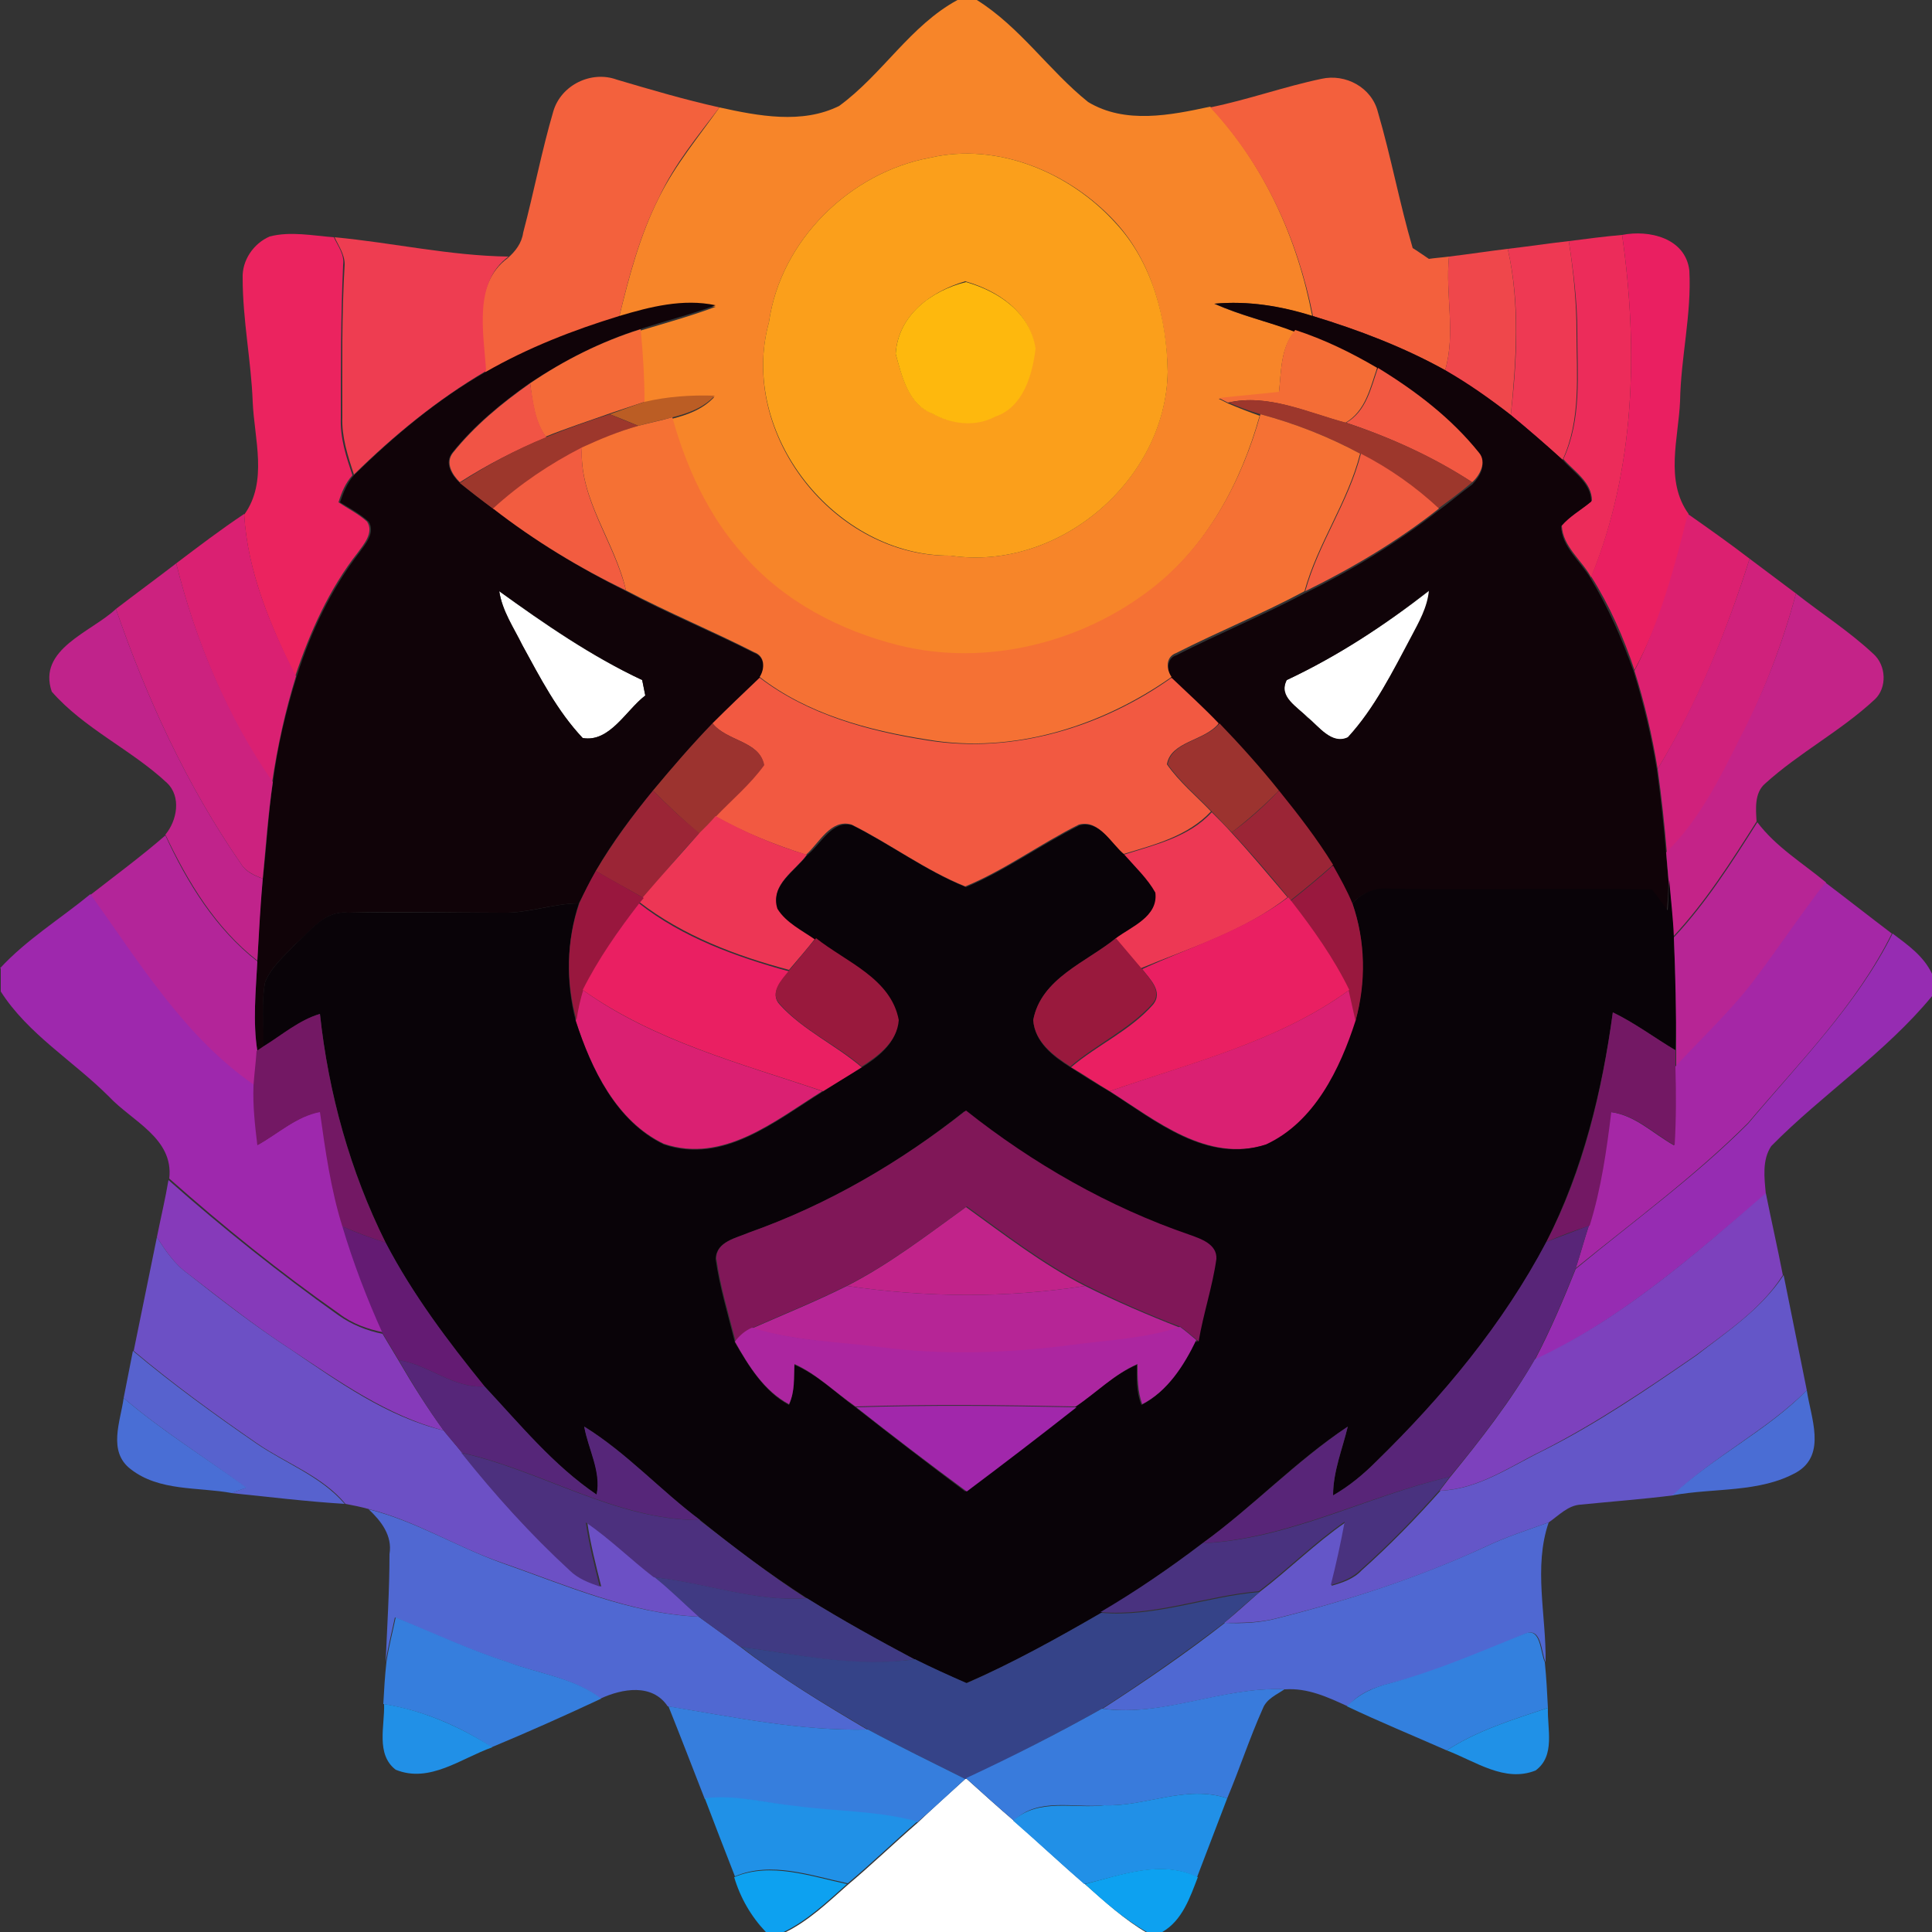 <?xml version="1.0" encoding="utf-8"?>
<!-- Generator: Adobe Illustrator 26.0.3, SVG Export Plug-In . SVG Version: 6.00 Build 0)  -->
<svg version="1.1" id="Layer_1" xmlns="http://www.w3.org/2000/svg" xmlns:xlink="http://www.w3.org/1999/xlink" x="0px" y="0px"
	 viewBox="0 0 250 250" style="enable-background:new 0 0 250 250;" xml:space="preserve">
<rect x="0" y="0" width="250" height="250" fill="#333333" stroke="none"/>
<style type="text/css">
	.st0{fill:#FFFFFF;}
	.st1{fill:#F78529;}
	.st2{fill:#F3613D;}
	.st3{fill:#F3603D;}
	.st4{fill:#FB9F1B;}
	.st5{fill:#EB235F;}
	.st6{fill:#EE3D51;}
	.st7{fill:#EC2C5A;}
	.st8{fill:#EA1F61;}
	.st9{fill:#EE3953;}
	.st10{fill:#EF474B;}
	.st11{fill:#FEB80D;}
	.st12{fill:#100308;}
	.st13{fill:#F46A38;}
	.st14{fill:#F46D36;}
	.st15{fill:#F25842;}
	.st16{fill:#F15445;}
	.st17{fill:#BB5D24;}
	.st18{fill:#9D372C;}
	.st19{fill:#F57134;}
	.st20{fill:#F25C40;}
	.st21{fill:#DA2072;}
	.st22{fill:#DC2070;}
	.st23{fill:#CC227F;}
	.st24{fill:#D0217C;}
	.st25{fill:#C42388;}
	.st26{fill:#C0238B;}
	.st27{fill:#F25941;}
	.st28{fill:#9C332F;}
	.st29{fill:#9B2536;}
	.st30{fill:#ED3854;}
	.st31{fill:#ED3655;}
	.st32{fill:#090308;}
	.st33{fill:#B72595;}
	.st34{fill:#B32599;}
	.st35{fill:#99183E;}
	.st36{fill:#99173E;}
	.st37{fill:#A527A6;}
	.st38{fill:#9E28AD;}
	.st39{fill:#EA1F62;}
	.st40{fill:#99193D;}
	.st41{fill:#962CB2;}
	.st42{fill:#731864;}
	.st43{fill:#801758;}
	.st44{fill:#863ABA;}
	.st45{fill:#7D41BD;}
	.st46{fill:#C1238A;}
	.st47{fill:#641B73;}
	.st48{fill:#582578;}
	.st49{fill:#6C50C5;}
	.st50{fill:#6456C8;}
	.st51{fill:#B62596;}
	.st52{fill:#AC26A0;}
	.st53{fill:#5762CE;}
	.st54{fill:#562679;}
	.st55{fill:#4A6DD4;}
	.st56{fill:#496ED5;}
	.st57{fill:#A127AB;}
	.st58{fill:#4C307E;}
	.st59{fill:#49327F;}
	.st60{fill:#5068D2;}
	.st61{fill:#4F68D2;}
	.st62{fill:#403A83;}
	.st63{fill:#354388;}
	.st64{fill:#367EDD;}
	.st65{fill:#3380DE;}
	.st66{fill:#397BDC;}
	.st67{fill:#2190E7;}
	.st68{fill:#2091E7;}
	.st69{fill:#0DA1F0;}
</style>
<g id="_x23_ffffffff">
	<path class="st0" d="M64.6,76.5c5.9,4.3,11.9,8.4,18.5,11.5c0.1,0.5,0.3,1.5,0.4,2c-2.5,1.9-4.6,6.1-8.1,5.5
		c-3.3-3.5-5.5-7.8-7.8-12C66.5,81.2,65,79.1,64.6,76.5z"/>
	<path class="st0" d="M166.5,88c6.6-3.1,12.7-7.1,18.5-11.6c-0.2,2.2-1.3,4.1-2.3,6c-2.5,4.5-4.8,9.2-8.2,13
		c-2.2,1.1-3.8-1.4-5.3-2.6C167.9,91.5,165.3,90.3,166.5,88z"/>
	<path class="st0" d="M124.9,230.2c0,0,0.1,0,0.2,0c2,1.8,4.1,3.7,6.2,5.5c3.1,2.7,6,5.5,9.2,8.2c2.5,2.2,5,4.5,7.9,6.2h-46.9
		c3.1-1.5,5.6-3.9,8.2-6.2c3.1-2.6,6-5.4,9-8C120.8,233.9,122.8,232.1,124.9,230.2z"/>
</g>
<g id="_x23_f78529ff">
	<path class="st1" d="M123.9,0h2.5c5.6,3.5,9.3,9.1,14.4,13.2c4.8,2.9,10.7,1.7,15.8,0.6c7,7.5,11.3,17.1,13.2,27.1
		c-4.1-1.3-8.4-2-12.7-1.6c3.4,1.5,7,2.4,10.5,3.5c-1.9,2.2-1.8,5.2-2.1,8c-2.6,0.3-5.2,0.5-7.8,0.8c0.4,0.2,0.8,0.4,1.2,0.6
		c1.4,0.6,2.7,1.1,4.1,1.6c-2.4,8.6-6.8,16.9-14,22.5c-9.1,7.1-21.5,10.2-32.8,7.4c-7.6-1.9-14.9-5.7-20.1-11.7
		c-4.5-5-7.4-11.3-9.2-17.8c2-0.5,4-1.2,5.5-2.8c-3.1-0.1-6.1,0.1-9.1,0.8c-0.1-3.2-0.2-6.3-0.5-9.4c3.3-1,6.6-1.9,9.8-3.1
		c-4.2-0.9-8.5,0.2-12.5,1.4c1.3-5.3,2.7-10.7,5.2-15.6c2.1-4.2,5.1-7.8,7.8-11.6c5,1.1,10.7,2.2,15.5-0.2
		C114.2,9.6,117.8,3.3,123.9,0 M120.4,20.4C110,22.3,101,31.1,99.5,41.7c-4,14.5,8.5,30.4,23.5,30.2c14,2.1,27.9-9.8,28.1-23.9
		c-0.2-6.9-2-14.1-6.8-19.3C138.4,22.3,129.1,18.4,120.4,20.4z"/>
</g>
<g id="_x23_f3613dff">
	<path class="st2" d="M71.6,14.4c1-3.4,4.9-5.3,8.2-4.1c4.4,1.3,8.8,2.6,13.3,3.6c-2.8,3.7-5.8,7.3-7.8,11.6
		c-2.5,4.9-3.9,10.2-5.2,15.6c-6,1.8-11.8,4-17.3,7.1c-0.4-4.9-1.7-11.4,2.9-14.8c1-0.9,1.8-1.9,2-3.3
		C69.1,24.8,70.1,19.5,71.6,14.4z"/>
</g>
<g id="_x23_f3603dff">
	<path class="st3" d="M156.6,13.9c4.9-1,9.6-2.7,14.4-3.7c3.1-0.7,6.5,1.1,7.3,4.3c1.7,5.8,2.8,11.8,4.5,17.6c0.5,0.3,1.5,1,2.1,1.4
		c0.6-0.1,1.9-0.2,2.6-0.3c-0.5,4.9,0.9,9.9-0.5,14.7c-5.4-3-11.2-5.2-17.1-7C167.9,30.9,163.6,21.4,156.6,13.9z"/>
</g>
<g id="_x23_fb9f1bff">
	<path class="st4" d="M120.4,20.4c8.7-2,18,1.9,23.9,8.4c4.8,5.1,6.7,12.4,6.8,19.3C150.9,62.1,137,74,123,71.9
		C108.1,72,95.5,56.1,99.5,41.7C101,31.1,110,22.3,120.4,20.4 M115.9,45.8c0.8,2.8,1.6,6.4,4.6,7.6c2.5,1.4,5.6,1.8,8.2,0.4
		c3.6-1.2,4.9-5.4,5.2-8.8c-0.7-4.7-4.8-7.4-9-8.6C120.5,37.7,116.2,40.8,115.9,45.8z"/>
</g>
<g id="_x23_eb235fff">
	<path class="st5" d="M31.4,36c-0.1-2.3,1.4-4.5,3.5-5.4c2.7-0.7,5.6-0.1,8.3,0.1c0.5,1.1,1.4,2.2,1.2,3.6
		c-0.3,6.6-0.3,13.2-0.3,19.8c-0.1,2.6,0.7,5,1.5,7.4c-0.9,1-1.4,2.2-1.8,3.5c1.2,0.8,2.6,1.5,3.7,2.5c0.9,1.4-0.4,2.9-1.2,4
		c-3.7,4.7-6.2,10.3-8.1,16C35,81,32,73.9,31.6,66.6c3.1-4.3,1.3-9.8,1.1-14.6C32.5,46.7,31.4,41.4,31.4,36z"/>
</g>
<g id="_x23_ee3d51ff">
	<path class="st6" d="M43.3,30.7c7.5,0.7,14.9,2.4,22.5,2.5c-4.6,3.4-3.2,9.9-2.9,14.8c-6.3,3.7-11.9,8.3-17.1,13.4
		c-0.8-2.4-1.6-4.9-1.5-7.4c0-6.6-0.1-13.2,0.3-19.8C44.6,32.9,43.8,31.8,43.3,30.7z"/>
</g>
<g id="_x23_ec2c5aff">
	<path class="st7" d="M203,31.2c2.3-0.3,4.6-0.6,6.9-0.8c2.1,14.8,1.7,30.3-4,44.3c-1.2-2.2-3.7-4-3.8-6.7c1.1-1.3,2.6-2.1,3.9-3.2
		c0-2.4-2.3-3.8-3.7-5.4c2.4-5.2,1.8-10.9,1.8-16.5C204.1,39,203.6,35.1,203,31.2z"/>
</g>
<g id="_x23_ea1f61ff">
	<path class="st8" d="M209.9,30.4c3.5-0.7,8.2,0.4,8.7,4.6c0.3,5.7-1.1,11.2-1.2,16.9c-0.2,4.8-2,10.3,1.1,14.6
		c-1.6,7-3.6,13.9-7,20.2c-1.4-4.2-3.2-8.3-5.6-12.1C211.6,60.7,212,45.2,209.9,30.4z"/>
</g>
<g id="_x23_ee3953ff">
	<path class="st9" d="M195.1,32.2c2.6-0.3,5.2-0.7,7.9-1c0.6,3.9,1,7.8,1,11.8c0,5.5,0.6,11.3-1.8,16.5c-2.2-2-4.4-3.9-6.7-5.8
		C196.3,46.5,196.7,39.2,195.1,32.2z"/>
</g>
<g id="_x23_ef474bff">
	<path class="st10" d="M187.5,33.2c2.5-0.3,5.1-0.7,7.6-1c1.6,7.1,1.1,14.4,0.4,21.5c-2.7-2.1-5.6-4-8.5-5.8
		C188.4,43.1,187,38.1,187.5,33.2z"/>
</g>
<g id="_x23_feb80dff">
	<path class="st11" d="M115.9,45.8c0.3-5,4.6-8.2,9.1-9.3c4.2,1.2,8.3,3.9,9,8.6c-0.4,3.4-1.6,7.6-5.2,8.8c-2.6,1.4-5.7,1-8.2-0.4
		C117.5,52.3,116.7,48.7,115.9,45.8z"/>
</g>
<g id="_x23_100308ff">
	<path class="st12" d="M80.1,40.9c4-1.2,8.3-2.3,12.5-1.4c-3.2,1.2-6.5,2-9.8,3.1c-5.1,1.6-9.9,4.1-14.3,7c-3.7,2.6-7.2,5.5-10,9
		c-1,1.3-0.1,2.8,0.9,3.8c1.4,1.2,2.9,2.3,4.4,3.4C69.2,70,75,73.5,81,76.5c5.4,2.9,11.1,5.2,16.6,8c1.4,0.5,1.4,2.1,0.7,3.2
		c-2.1,2-4.1,3.9-6.1,5.9c-2.7,2.8-5.2,5.7-7.7,8.7c-2.7,3.3-5.3,6.7-7.4,10.4c-0.8,1.4-1.5,2.8-2.2,4.2c-3.4,0-6.6,1.3-9.9,1.2
		c-6.7,0-13.4-0.2-20,0c-3-0.3-4.8,2.4-6.8,4.1c-1.4,1.5-3.1,2.9-3.9,4.9c-0.5,2.7-0.1,5.5-0.2,8.3l-0.8,0.6
		c-0.6-3.9-0.2-7.8,0-11.6c0.2-3.6,0.3-7.1,0.7-10.6c0.5-4.2,0.7-8.3,1.3-12.5c0.6-4.7,1.7-9.3,3.1-13.8c1.8-5.7,4.4-11.2,8.1-16
		c0.8-1.1,2.1-2.6,1.2-4c-1.1-1-2.4-1.7-3.7-2.5c0.4-1.2,0.9-2.5,1.8-3.5c5.2-5.1,10.8-9.8,17.1-13.4C68.3,45,74.2,42.7,80.1,40.9
		 M64.6,76.5c0.4,2.6,1.9,4.8,3,7c2.3,4.2,4.5,8.5,7.8,12c3.5,0.6,5.6-3.6,8.1-5.5c-0.1-0.5-0.3-1.5-0.4-2
		C76.5,84.9,70.5,80.7,64.6,76.5z"/>
	<path class="st12" d="M157.2,39.3c4.3-0.4,8.6,0.3,12.7,1.6c5.9,1.8,11.7,4,17.1,7c3,1.7,5.8,3.7,8.5,5.8c2.3,1.9,4.5,3.8,6.7,5.8
		c1.4,1.6,3.7,3,3.7,5.4c-1.3,1.1-2.8,1.9-3.9,3.2c0.1,2.7,2.5,4.5,3.8,6.7c2.3,3.8,4.1,7.9,5.6,12.1c1.3,4.2,2.3,8.4,3,12.7
		c0.5,3.6,0.9,7.3,1.2,10.9c0.1,1.2,0.2,2.3,0.3,3.5c0,1.3-0.1,2.6-0.2,3.9c-0.7-0.9-1.3-1.8-2-2.7c-11.3-0.2-22.6,0.1-33.8-0.1
		c-1.9-0.2-3.7,0.4-5,1.9c-0.7-1.7-1.6-3.3-2.5-4.9c-2.1-3.4-4.4-6.6-7-9.6c-2.5-3-5.1-5.9-7.7-8.7c-2-2.1-4.1-4-6.1-5.9
		c-0.6-1-0.7-2.7,0.6-3.1c5.5-2.8,11.1-5.1,16.6-8c6.1-3,11.9-6.5,17.3-10.7c1.5-1.1,2.9-2.3,4.4-3.4c1-1,1.9-2.6,0.9-3.8
		c-3.6-4.4-8.2-8-13.1-11c-3.4-2-6.9-3.6-10.6-4.9C164.1,41.6,160.5,40.8,157.2,39.3 M166.5,88c-1.1,2.2,1.4,3.4,2.6,4.8
		c1.5,1.1,3.2,3.6,5.3,2.6c3.5-3.8,5.8-8.5,8.2-13c1-1.9,2.1-3.8,2.3-6C179.2,80.9,173.1,84.9,166.5,88z"/>
</g>
<g id="_x23_f46a38ff">
	<path class="st13" d="M68.6,49.6c4.4-3,9.2-5.4,14.3-7c0.3,3.1,0.5,6.3,0.5,9.4c-1.5,0.5-3,1-4.5,1.5c-2.8,1-5.6,1.9-8.3,3
		C69.2,54.6,68.9,52,68.6,49.6z"/>
</g>
<g id="_x23_f46d36ff">
	<path class="st14" d="M165.5,50.7c0.3-2.7,0.2-5.8,2.1-8c3.7,1.2,7.2,2.9,10.6,4.9c-0.9,2.6-1.5,5.6-4.1,7.1
		c-4.9-1.3-10.1-3.8-15.2-2.6c-0.4-0.2-0.8-0.4-1.2-0.6C160.4,51.2,162.9,51,165.5,50.7z"/>
</g>
<g id="_x23_f25842ff">
	<path class="st15" d="M178.3,47.6c4.9,3,9.5,6.5,13.1,11c1,1.2,0.1,2.9-0.9,3.8c-5.1-3.3-10.6-5.8-16.3-7.7
		C176.8,53.2,177.4,50.2,178.3,47.6z"/>
</g>
<g id="_x23_f15445ff">
	<path class="st16" d="M58.6,58.6c2.8-3.5,6.3-6.4,10-9c0.4,2.4,0.6,4.9,2.1,7c-3.9,1.6-7.6,3.5-11.2,5.8
		C58.5,61.4,57.6,59.9,58.6,58.6z"/>
</g>
<g id="_x23_bb5d24ff">
	<path class="st17" d="M83.4,52c3-0.7,6-0.9,9.1-0.8C91,52.8,89,53.5,87,54c-1.5,0.4-3,0.7-4.4,1.1c-1.2-0.5-2.4-1-3.7-1.5
		C80.4,53.1,81.9,52.5,83.4,52z"/>
</g>
<g id="_x23_9d372cff">
	<path class="st18" d="M159,52.1c5.1-1.2,10.3,1.3,15.2,2.6c5.7,1.9,11.3,4.4,16.3,7.7c-1.4,1.2-2.9,2.3-4.4,3.4
		c-3.1-2.8-6.4-5.2-10.1-7.1c-4.1-2.2-8.4-3.9-12.9-5.1C161.7,53.2,160.4,52.7,159,52.1z"/>
	<path class="st18" d="M70.6,56.6c2.7-1.1,5.5-2.1,8.3-3c1.2,0.5,2.4,1,3.7,1.5c-2.5,0.7-4.9,1.8-7.2,2.9c-4.2,2.1-8.1,4.7-11.5,7.9
		c-1.5-1.1-3-2.3-4.4-3.4C63,60.2,66.7,58.2,70.6,56.6z"/>
</g>
<g id="_x23_f57134ff">
	<path class="st19" d="M82.6,55.1c1.5-0.4,3-0.7,4.4-1.1c1.8,6.5,4.7,12.8,9.2,17.8c5.2,6,12.5,9.8,20.1,11.7
		c11.3,2.8,23.7-0.3,32.8-7.4c7.2-5.6,11.6-13.9,14-22.5c4.5,1.2,8.8,2.9,12.9,5.1c-1.6,6.3-5.5,11.6-7.2,17.8
		c-5.4,2.9-11.1,5.2-16.6,8c-1.4,0.5-1.3,2.1-0.6,3.1c-9.1,6.4-20.5,10-31.6,8.1c-7.7-1.2-15.5-3.3-21.7-8.1
		c0.7-1.1,0.7-2.7-0.7-3.2c-5.5-2.8-11.1-5.1-16.6-8c-1.4-6.3-6.1-11.8-5.7-18.5C77.7,56.8,80.1,55.8,82.6,55.1z"/>
</g>
<g id="_x23_f25c40ff">
	<path class="st20" d="M63.8,65.8c3.5-3.2,7.4-5.8,11.5-7.9c-0.4,6.7,4.2,12.2,5.7,18.5C75,73.5,69.2,70,63.8,65.8z"/>
	<path class="st20" d="M176.1,58.7c3.7,1.9,7.1,4.3,10.1,7.1c-5.3,4.2-11.2,7.7-17.3,10.7C170.6,70.3,174.5,65,176.1,58.7z"/>
</g>
<g id="_x23_da2072ff">
	<path class="st21" d="M22.8,72.9c2.9-2.2,5.8-4.4,8.8-6.4C32,73.9,35,81,38.3,87.5c-1.4,4.5-2.4,9.1-3.1,13.8
		C29.4,92.8,25.3,83,22.8,72.9z"/>
	<path class="st21" d="M74.5,132.1c0.2-1.3,0.5-2.7,0.9-4c9.2,6.6,20.4,9.5,31,13.1c-6.1,3.8-12.8,9.4-20.5,6.8
		C79.8,145.1,76.5,138.3,74.5,132.1z"/>
	<path class="st21" d="M174.6,128.1c0.4,1.3,0.7,2.6,0.9,4c-2,6.3-5.3,13.2-11.6,16c-7.7,2.4-14.3-3.1-20.3-6.9
		C154.1,137.5,165.4,134.8,174.6,128.1z"/>
</g>
<g id="_x23_dc2070ff">
	<path class="st22" d="M218.4,66.5c2.7,1.9,5.4,3.8,8,5.8c-3,9.5-6.7,18.7-11.9,27.2c-0.7-4.3-1.7-8.6-3-12.7
		C214.8,80.4,216.7,73.4,218.4,66.5z"/>
</g>
<g id="_x23_cc227fff">
	<path class="st23" d="M15,78.8c2.6-2,5.2-3.9,7.8-5.9c2.5,10,6.6,19.8,12.5,28.3c-0.6,4.1-0.9,8.3-1.3,12.5c-1-0.4-2.2-0.9-2.8-1.9
		C24.2,101.7,19,90.4,15,78.8z"/>
</g>
<g id="_x23_d0217cff">
	<path class="st24" d="M226.4,72.3c2,1.5,4,3,6,4.5c-1.7,6.4-4.1,12.6-7,18.5c-2.7,5.3-5.3,10.8-9.7,15.1c-0.3-3.7-0.7-7.3-1.2-10.9
		C219.6,91,223.4,81.8,226.4,72.3z"/>
</g>
<g id="_x23_c42388ff">
	<path class="st25" d="M232.4,76.8c3.3,2.6,6.9,4.9,10,7.8c1.7,1.5,1.8,4.4,0.2,5.9c-4.4,4.1-9.8,6.9-14.2,10.9
		c-1.4,1.2-1.2,3.3-1.1,4.9c-3.3,5.2-6.6,10.4-10.8,14.9c-0.1-2.5-0.3-5-0.6-7.4c-0.1-1.2-0.2-2.3-0.3-3.5c4.3-4.2,7-9.7,9.7-15.1
		C228.3,89.4,230.7,83.2,232.4,76.8z"/>
</g>
<g id="_x23_c0238bff">
	<path class="st26" d="M6.7,89.5C4.8,84,11.8,81.8,15,78.8c4,11.6,9.2,22.9,16.2,33c0.6,1,1.7,1.5,2.8,1.9
		c-0.3,3.5-0.5,7.1-0.7,10.6c-5.4-4.2-9-10.2-11.9-16.3c1.5-1.8,2.1-4.9,0.2-6.7C17,97,10.9,94.3,6.7,89.5z"/>
</g>
<g id="_x23_f25941ff">
	<path class="st27" d="M92.2,93.6c2-2,4-3.9,6.1-5.9c6.3,4.8,14.1,6.9,21.7,8.1c11.1,1.8,22.6-1.7,31.6-8.1c2.1,2,4.2,3.9,6.1,5.9
		c-1.8,2.3-6.2,2.3-6.7,5.3c1.6,2.3,3.8,4.1,5.7,6.1c-3,3.2-7.3,4.3-11.3,5.5c-1.7-1.4-3.2-4.5-5.8-3.8c-5,2.5-9.6,5.9-14.7,8
		c-5.2-2.1-9.7-5.5-14.7-8c-2.7-0.8-4.2,2.4-5.9,3.9c-4.1-1.3-8.1-2.9-11.8-5c2.1-2.2,4.5-4.2,6.3-6.7C98.3,95.9,94,95.9,92.2,93.6z
		"/>
</g>
<g id="_x23_9c332fff">
	<path class="st28" d="M84.5,102.3c2.5-3,5-5.9,7.7-8.7c1.8,2.3,6.1,2.3,6.7,5.4c-1.8,2.5-4.2,4.5-6.3,6.7c-0.7,0.7-1.4,1.4-2.1,2.2
		C88.4,106.1,86.4,104.2,84.5,102.3z"/>
	<path class="st28" d="M157.8,93.6c2.7,2.8,5.3,5.7,7.7,8.7c-1.9,1.9-3.9,3.7-6.1,5.4c-0.9-0.9-1.7-1.8-2.6-2.7
		c-1.9-2-4.1-3.8-5.7-6.1C151.6,95.9,156,95.9,157.8,93.6z"/>
</g>
<g id="_x23_9b2536ff">
	<path class="st29" d="M77.1,112.7c2.2-3.7,4.7-7.1,7.4-10.4c1.9,1.9,3.9,3.8,6,5.5c-2.5,2.7-4.9,5.5-7.2,8.4
		C81.2,115,79.1,113.9,77.1,112.7z"/>
	<path class="st29" d="M165.5,102.3c2.5,3.1,4.9,6.2,7,9.6c-1.8,1.6-3.6,3.1-5.5,4.6l-0.4-0.5c-2.3-2.8-4.7-5.6-7.2-8.3
		C161.6,106.1,163.6,104.3,165.5,102.3z"/>
</g>
<g id="_x23_ed3854ff">
	<path class="st30" d="M156.8,105.1c0.9,0.9,1.8,1.8,2.6,2.7c2.5,2.7,4.8,5.5,7.2,8.3c-5.6,4.4-12.5,6.5-19,9.2
		c-1.1-1.3-2.2-2.6-3.3-3.9c2-1.5,5.6-2.8,5.1-5.9c-1.1-1.8-2.6-3.3-4-4.9C149.5,109.3,153.9,108.3,156.8,105.1z"/>
</g>
<g id="_x23_ed3655ff">
	<path class="st31" d="M90.5,107.8c0.7-0.7,1.4-1.4,2.1-2.2c3.8,2.1,7.7,3.8,11.8,5c-1.4,2-4.8,3.9-3.7,6.7c1.1,1.8,3.2,2.8,4.9,4
		c-1.1,1.4-2.3,2.8-3.5,4.2c-6.8-1.8-13.7-4.4-19.4-8.8l0.5-0.6C85.6,113.3,88,110.6,90.5,107.8z"/>
</g>
<g id="_x23_090308ff">
	<path class="st32" d="M104.4,110.7c1.8-1.4,3.3-4.7,5.9-3.9c5,2.5,9.5,5.9,14.7,8c5.2-2.2,9.7-5.5,14.7-8c2.6-0.7,4.1,2.4,5.8,3.8
		c1.4,1.6,3,3.1,4,4.9c0.4,3.1-3.1,4.4-5.1,5.9c-3.8,3.1-9.7,5.2-10.7,10.6c0.2,2.9,2.6,4.7,4.8,6.1c1.7,1.1,3.3,2.1,5,3.1
		c6,3.8,12.6,9.4,20.3,6.9c6.3-2.9,9.6-9.8,11.6-16c1.3-5,1.3-10.3-0.4-15.2c1.3-1.5,3.1-2.1,5-1.9c11.3,0.2,22.6-0.1,33.8,0.1
		c0.7,0.9,1.3,1.8,2,2.7c0.1-1.3,0.1-2.6,0.2-3.9c0.2,2.5,0.5,4.9,0.6,7.4c0.2,4.9,0.4,9.7,0.2,14.6c-2.7-1.6-5.2-3.5-8.1-4.9
		c-1.4,10.2-3.9,20.4-8.6,29.7c-5.6,10.7-13.4,20-22,28.4c-1.7,1.7-3.5,3.2-5.6,4.4c0-3.1,1.2-5.9,1.9-8.9
		c-6.7,4.4-12.3,10.4-18.8,15.1c-4.2,3.2-8.6,6.2-13.1,9c-5.7,3.3-11.4,6.5-17.5,9.1c-2.2-1-4.5-2-6.7-3.1
		c-4.7-2.5-9.4-5.1-13.9-7.9c-4.8-3.1-9.4-6.5-13.8-10.1c-5.1-3.8-9.5-8.7-15-12.1c0.5,2.9,2.3,5.8,1.6,8.8c-5.6-3.8-10-9.1-14.5-14
		c-4.8-5.9-9.3-11.9-12.8-18.6c-4.6-9.3-7.4-19.4-8.5-29.6c-2.7,0.8-4.9,2.8-7.3,4.2c0-2.8-0.3-5.6,0.2-8.3c0.8-2,2.5-3.4,3.9-4.9
		c2-1.8,3.8-4.4,6.8-4.1c6.7-0.1,13.4,0,20,0c3.4,0.1,6.6-1.2,9.9-1.2c-1.6,4.9-1.7,10.2-0.4,15.2c2,6.2,5.2,13,11.4,16
		c7.7,2.6,14.4-3,20.5-6.8c1.7-1.1,3.3-2.1,5-3.1c2.2-1.4,4.6-3.2,4.8-6c-1-5.5-6.8-7.5-10.7-10.6c-1.7-1.2-3.8-2.2-4.9-4
		C99.6,114.6,102.9,112.7,104.4,110.7 M96.9,159.5c-1.6,0.7-4.2,1.1-4.3,3.4c0.5,3.6,1.6,7.2,2.5,10.8c1.8,3.1,3.8,6.4,7,8.1
		c0.7-1.7,0.6-3.4,0.7-5.2c3,1.3,5.3,3.6,7.9,5.5c4.7,3.7,9.4,7.3,14.2,10.9c4.8-3.6,9.5-7.2,14.2-10.9c2.6-1.9,5-4.2,8-5.5
		c0,1.7-0.1,3.5,0.6,5.2c3.3-1.7,5.4-5,7-8.3l0.2,0.2c0.6-3.6,1.9-7.1,2.3-10.7c0.1-1.9-2-2.6-3.4-3.1c-10.5-3.6-20.3-9.2-29-16.1
		C116.5,150.4,107.1,155.9,96.9,159.5z"/>
</g>
<g id="_x23_b72595ff">
	<path class="st33" d="M216.6,121.3c4.2-4.5,7.5-9.7,10.8-14.9c2.4,3.2,5.9,5.3,8.9,7.8c-3.1,4-5.9,8.2-8.9,12.2
		c-3.1,4.3-7.1,7.8-10.5,11.8c0-0.6,0-1.7,0-2.2C216.9,131,216.8,126.2,216.6,121.3z"/>
</g>
<g id="_x23_b32599ff">
	<path class="st34" d="M11.7,115.8c3.2-2.5,6.6-5,9.7-7.7c2.8,6.1,6.5,12.1,11.9,16.3c-0.2,3.9-0.6,7.8,0,11.6
		c-0.1,1.5-0.3,3-0.4,4.5C23.8,134.2,17.9,124.6,11.7,115.8z"/>
</g>
<g id="_x23_99183eff">
	<path class="st35" d="M172.5,112c0.9,1.6,1.8,3.2,2.5,4.9c1.7,4.9,1.8,10.2,0.4,15.2c-0.3-1.3-0.6-2.7-0.9-4
		c-2-4.1-4.7-7.9-7.5-11.5C168.9,115.1,170.7,113.6,172.5,112z"/>
</g>
<g id="_x23_99173eff">
	<path class="st36" d="M77.1,112.7c2.1,1.2,4.1,2.3,6.2,3.5l-0.5,0.6c-2.7,3.5-5.3,7.2-7.3,11.2c-0.4,1.3-0.7,2.6-0.9,4
		c-1.4-5-1.3-10.3,0.4-15.2C75.6,115.5,76.3,114.1,77.1,112.7z"/>
</g>
<g id="_x23_a527a6ff">
	<path class="st37" d="M227.3,126.4c3-4,5.8-8.2,8.9-12.2c2.9,2.2,5.7,4.4,8.6,6.6c-4.6,9.3-12,16.7-18.6,24.5
		c-6.9,6.9-14.8,12.7-22.3,18.8c0.6-1.8,1.1-3.7,1.7-5.5c1.5-4.8,2.2-9.7,2.8-14.7c3.2,0.4,5.5,2.8,8.2,4.3
		c0.2-3.4,0.2-6.7,0.1-10.1C220.3,134.2,224.2,130.6,227.3,126.4z"/>
</g>
<g id="_x23_9e28adff">
	<path class="st38" d="M0,125.3c3.4-3.7,7.8-6.4,11.7-9.6c6.3,8.8,12.2,18.5,21.2,24.7c-0.1,2.6,0.2,5.1,0.5,7.7
		c2.7-1.5,5-3.7,8.1-4.3c0.7,5,1.4,10,2.9,14.8c1.4,4.7,3.1,9.4,5.2,13.8c-2-0.4-4-1.1-5.7-2.4c-7.7-5.4-15-11.3-22-17.5
		c0.6-5.2-4.8-7.4-7.8-10.6c-4.6-4.6-10.5-8.1-14-13.6V125.3z"/>
</g>
<g id="_x23_ea1f62ff">
	<path class="st39" d="M166.7,116.1l0.4,0.5c2.8,3.6,5.5,7.4,7.5,11.5c-9.2,6.7-20.4,9.4-31,13.1c-1.7-1-3.3-2.1-5-3.1
		c3.4-2.9,7.6-4.7,10.6-8.1c1.4-1.7-0.5-3.4-1.4-4.6C154.1,122.5,161,120.4,166.7,116.1z"/>
	<path class="st39" d="M75.4,128.1c2-4,4.6-7.7,7.3-11.2c5.6,4.4,12.5,6.9,19.4,8.8c-0.9,1.2-2.6,2.8-1.2,4.3
		c3,3.3,7.2,5.2,10.6,8.1c-1.7,1.1-3.4,2.1-5,3.1C95.8,137.6,84.7,134.7,75.4,128.1z"/>
</g>
<g id="_x23_99193dff">
	<path class="st40" d="M105.6,121.4c3.9,3.1,9.7,5.2,10.7,10.6c-0.2,2.8-2.6,4.6-4.8,6c-3.4-2.9-7.6-4.7-10.6-8.1
		c-1.4-1.5,0.3-3.2,1.2-4.3C103.3,124.2,104.4,122.8,105.6,121.4z"/>
	<path class="st40" d="M133.7,132c1-5.4,6.9-7.5,10.7-10.6c1.1,1.3,2.2,2.6,3.3,3.9c1,1.3,2.8,3,1.4,4.6c-3,3.3-7.2,5.2-10.6,8.1
		C136.3,136.6,133.9,134.8,133.7,132z"/>
</g>
<g id="_x23_962cb2ff">
	<path class="st41" d="M244.9,120.8c2,1.5,4,2.9,5.1,5.2v2.9c-6,7.3-14.2,12.7-20.8,19.4c-1.2,1.8-0.9,4.1-0.7,6.2
		c-9.3,7.9-18.7,16.2-29.9,21.5c2-3.8,3.7-7.8,5.3-11.8c7.5-6.2,15.4-11.9,22.3-18.8C232.9,137.4,240.3,130,244.9,120.8z"/>
</g>
<g id="_x23_731864ff">
	<path class="st42" d="M34.1,135.4c2.4-1.5,4.6-3.4,7.3-4.2c1.1,10.3,3.9,20.4,8.5,29.6c-1.9-0.6-3.7-1.3-5.6-2.1
		c-1.5-4.8-2.2-9.8-2.9-14.8c-3.1,0.6-5.4,2.8-8.1,4.3c-0.3-2.5-0.6-5.1-0.5-7.7c0.1-1.5,0.3-3,0.4-4.5L34.1,135.4z"/>
	<path class="st42" d="M200.1,160.7c4.8-9.2,7.2-19.4,8.6-29.7c2.9,1.4,5.4,3.3,8.1,4.9c0,0.6,0,1.7,0,2.2c0.1,3.4,0.1,6.7-0.1,10.1
		c-2.7-1.5-5-3.9-8.2-4.3c-0.6,4.9-1.3,9.9-2.8,14.7C203.8,159.2,201.9,159.9,200.1,160.7z"/>
</g>
<g id="_x23_801758ff">
	<path class="st43" d="M96.9,159.5c10.2-3.6,19.6-9.1,28.1-15.8c8.7,6.9,18.5,12.5,29,16.1c1.4,0.5,3.5,1.2,3.4,3.1
		c-0.5,3.6-1.7,7.1-2.3,10.7l-0.2-0.2c-0.7-0.6-1.4-1.2-2.1-1.7c-4.2-1.6-8.3-3.4-12.3-5.4c-5.5-2.8-10.4-6.6-15.4-10.2
		c-5,3.6-9.9,7.4-15.4,10.2c-4,2-8.2,3.7-12.3,5.5c-0.8,0.4-1.6,1-2.2,1.8c-0.9-3.6-2-7.1-2.5-10.8
		C92.7,160.7,95.3,160.2,96.9,159.5z"/>
</g>
<g id="_x23_863abaff">
	<path class="st44" d="M21.8,152.7c7,6.2,14.4,12.1,22,17.5c1.7,1.2,3.7,2,5.7,2.4c0.7,1.2,1.4,2.3,2.1,3.5c1.8,3.1,3.7,6.1,5.8,9
		c-7.3-1.9-13.6-6.4-19.8-10.5c-4.6-3-8.9-6.4-13.3-9.8c-1.7-1.2-2.9-3-4-4.7C20.8,157.6,21.4,155.1,21.8,152.7z"/>
</g>
<g id="_x23_7d41bdff">
	<path class="st45" d="M198.6,175.9c11.2-5.2,20.6-13.5,29.9-21.5c0.7,3.5,1.5,7,2.2,10.6c-2.8,4.4-7.2,7.3-11.3,10.4
		c-6.4,4.4-12.9,8.8-19.8,12.3c-4.3,2.1-8.3,5-13.3,5.2c0.3-0.4,1-1.3,1.3-1.7C191.6,186.3,195.5,181.3,198.6,175.9z"/>
</g>
<g id="_x23_c1238aff">
	<path class="st46" d="M109.6,166.4c5.5-2.8,10.4-6.6,15.4-10.2c5,3.6,9.9,7.4,15.4,10.2C130.2,168,119.8,167.9,109.6,166.4z"/>
</g>
<g id="_x23_641b73ff">
	<path class="st47" d="M44.3,158.7c1.8,0.8,3.7,1.5,5.6,2.1c3.5,6.7,8.1,12.8,12.8,18.6c-4,0.3-7.2-2.8-11.1-3.4
		c-0.7-1.2-1.4-2.3-2.1-3.5C47.5,168.1,45.7,163.4,44.3,158.7z"/>
</g>
<g id="_x23_582578ff">
	<path class="st48" d="M200.1,160.7c1.8-0.7,3.7-1.4,5.5-2.1c-0.6,1.8-1.1,3.7-1.7,5.5c-1.6,4-3.3,8-5.3,11.8
		c-3.2,5.4-7,10.4-11,15.2c-10.8,2.5-20.8,8-32,8.6c6.5-4.7,12.1-10.6,18.8-15.1c-0.7,2.9-1.9,5.8-1.9,8.9c2.1-1.2,3.9-2.7,5.6-4.4
		C186.7,180.7,194.5,171.3,200.1,160.7z"/>
</g>
<g id="_x23_6c50c5ff">
	<path class="st49" d="M17.3,174.8c1-4.9,2-9.8,3-14.7c1.1,1.7,2.3,3.5,4,4.7c4.3,3.4,8.7,6.8,13.3,9.8c6.2,4.2,12.4,8.7,19.8,10.5
		c0.8,1,1.6,1.9,2.4,2.9c4.3,5.4,8.9,10.6,14.1,15.2c1.1,1.1,2.5,1.6,3.9,2.1c-0.7-2.8-1.4-5.5-1.8-8.3c3.1,2.1,5.8,4.7,8.8,7.1
		c2,1.6,3.8,3.4,5.7,5.1c-9-0.4-17.2-4.1-25.6-7c-5.8-2-11.1-5.4-17.1-6.9c-1-0.3-2.1-0.5-3.1-0.7c-3-3.6-7.6-5.2-11.4-7.8
		C27.8,183,22.4,179.1,17.3,174.8z"/>
</g>
<g id="_x23_6456c8ff">
	<path class="st50" d="M230.8,165c1,5,2,9.9,3,14.9c-5.2,5.2-12,8.5-17.3,13.6c-4,0.5-8,0.8-12,1.2c-1.6,0.1-2.8,1.4-4.1,2.3
		c-2.8,1-5.6,1.9-8.3,3.2c-8.6,4-17.7,6.9-26.9,9.2c-2.2,0.6-4.5,0.6-6.8,0.6c1.6-1.3,3.1-2.7,4.6-4c3.8-2.9,7.2-6.3,11.1-9
		c-0.5,2.8-1.2,5.5-1.8,8.2c1.4-0.4,2.9-0.9,3.9-2c3.6-3.2,7-6.7,10.2-10.3c4.9-0.2,9-3.1,13.3-5.2c7-3.5,13.4-7.9,19.8-12.3
		C223.5,172.3,227.9,169.4,230.8,165z"/>
</g>
<g id="_x23_b62596ff">
	<path class="st51" d="M97.3,171.9c4.1-1.8,8.3-3.5,12.3-5.5c10.2,1.5,20.6,1.6,30.8,0c4,2,8.2,3.8,12.3,5.4
		c-4.5,1.5-9.2,1.8-13.8,2.3c-8.3,1.1-16.8,1.4-25.1,0.3C108.3,173.7,102.7,173.5,97.3,171.9z"/>
</g>
<g id="_x23_ac26a0ff">
	<path class="st52" d="M95.1,173.6c0.6-0.8,1.3-1.4,2.2-1.8c5.4,1.7,11,1.8,16.5,2.5c8.3,1.1,16.8,0.8,25.1-0.3
		c4.6-0.6,9.3-0.8,13.8-2.3c0.7,0.5,1.4,1.1,2.1,1.7c-1.6,3.3-3.7,6.6-7,8.3c-0.6-1.7-0.6-3.4-0.6-5.2c-3,1.3-5.3,3.7-8,5.5
		c-9.5-0.2-19-0.3-28.5,0c-2.6-1.8-5-4.2-7.9-5.5c-0.1,1.8,0.1,3.5-0.7,5.2C98.9,180,96.9,176.8,95.1,173.6z"/>
</g>
<g id="_x23_5762ceff">
	<path class="st53" d="M16,180.9c0.4-2,0.8-4.1,1.2-6.1c5.1,4.3,10.5,8.2,16,12c3.8,2.6,8.3,4.2,11.4,7.8c-4.9-0.3-9.8-0.9-14.7-1.4
		c0.5-0.2,1.5-0.5,1.9-0.7C26.6,188.6,21,185.2,16,180.9z"/>
</g>
<g id="_x23_562679ff">
	<path class="st54" d="M51.6,176c3.9,0.6,7.1,3.7,11.1,3.4c4.6,4.9,8.9,10.2,14.5,14c0.6-3-1.1-5.9-1.6-8.8c5.5,3.4,9.8,8.2,15,12.1
		c-10.9,0-20.4-6.4-30.8-8.7c-0.8-1-1.6-1.9-2.4-2.9C55.3,182.2,53.4,179.1,51.6,176z"/>
</g>
<g id="_x23_4a6dd4ff">
	<path class="st55" d="M233.8,179.9c0.5,3.5,2.6,8.3-1.3,10.6c-4.8,2.7-10.7,2-16.1,3C221.8,188.4,228.6,185.2,233.8,179.9z"/>
</g>
<g id="_x23_496ed5ff">
	<path class="st56" d="M16,180.9c5,4.3,10.6,7.7,15.9,11.6c-0.5,0.2-1.5,0.5-1.9,0.7c-4.4-0.8-9.4-0.2-13.1-3.1
		C13.9,187.8,15.6,183.9,16,180.9z"/>
</g>
<g id="_x23_a127abff">
	<path class="st57" d="M110.8,182.1c9.5-0.3,19-0.2,28.5,0c-4.7,3.7-9.4,7.3-14.2,10.9C120.2,189.4,115.5,185.8,110.8,182.1z"/>
</g>
<g id="_x23_4c307eff">
	<path class="st58" d="M59.7,188c10.4,2.3,19.9,8.7,30.8,8.7c4.5,3.5,9,7,13.8,10.1c-6.7,0.5-13.1-2-19.7-2.7c-3-2.3-5.7-5-8.8-7.1
		c0.4,2.8,1.1,5.5,1.8,8.3c-1.4-0.5-2.8-1-3.9-2.1C68.7,198.6,64,193.4,59.7,188z"/>
</g>
<g id="_x23_49327fff">
	<path class="st59" d="M155.6,199.7c11.2-0.5,21.3-6.1,32-8.6c-0.3,0.4-1,1.3-1.3,1.7c-3.2,3.6-6.6,7.1-10.2,10.3
		c-1.1,1.1-2.5,1.6-3.9,2c0.7-2.7,1.3-5.5,1.8-8.2c-3.9,2.7-7.3,6.1-11.1,9c-6.9,0.6-13.6,3.3-20.5,2.7
		C147,205.9,151.4,202.9,155.6,199.7z"/>
</g>
<g id="_x23_5068d2ff">
	<path class="st60" d="M47.7,195.3c6,1.5,11.3,4.8,17.1,6.9c8.3,2.9,16.6,6.6,25.6,7c1.8,1.3,3.6,2.6,5.4,3.9
		c5.2,4,10.8,7.4,16.4,10.7c-8.7,0.2-17.2-1.6-25.8-3c-2-3-5.9-2.3-8.7-1c-3.5-2.7-7.9-3.2-12-4.7c-5-1.6-9.8-3.8-14.6-5.8
		c-0.4,1.9-0.9,3.8-1.2,5.8c0.2-4.7,0.5-9.3,0.5-14C50.8,198.7,49.3,196.8,47.7,195.3z"/>
</g>
<g id="_x23_4f68d2ff">
	<path class="st61" d="M192.1,200.2c2.7-1.3,5.5-2.2,8.3-3.2c-2,5.8-0.3,12.1-0.4,18.1c-0.6-1.3-0.5-4.6-2.6-3.7
		c-5.7,2.4-11.4,4.9-17.4,6.4c-2.1,0.5-4.2,1.3-5.6,3c-2.6-1.2-5.2-2.4-8.1-2.2c-8-0.4-15.6,3.6-23.6,2.5
		c5.4-3.5,10.7-7.1,15.8-11.1c2.3,0.1,4.6,0,6.8-0.6C174.4,207.1,183.4,204.2,192.1,200.2z"/>
</g>
<g id="_x23_403a83ff">
	<path class="st62" d="M84.7,204.1c6.6,0.7,13,3.2,19.7,2.7c4.5,2.8,9.2,5.4,13.9,7.9c-7.5,1.2-15-0.6-22.5-1.6
		c-1.8-1.3-3.6-2.6-5.4-3.9C88.5,207.5,86.7,205.7,84.7,204.1z"/>
</g>
<g id="_x23_354388ff">
	<path class="st63" d="M142.5,208.7c7,0.6,13.6-2.1,20.5-2.7c-1.6,1.3-3.1,2.7-4.6,4c-5.1,3.9-10.4,7.6-15.8,11.1
		c-5.7,3.2-11.6,6.2-17.5,9.1c0,0-0.1,0-0.2,0c-4.2-2.1-8.5-4.2-12.6-6.4c-5.6-3.3-11.3-6.7-16.4-10.7c7.4,1,14.9,2.7,22.5,1.6
		c2.2,1.1,4.4,2.1,6.7,3.1C131,215.2,136.8,212,142.5,208.7z"/>
</g>
<g id="_x23_367eddff">
	<path class="st64" d="M51.2,209.3c4.9,2,9.6,4.2,14.6,5.8c4,1.5,8.5,2,12,4.7c-4.7,2.2-9.4,4.3-14.2,6.3c-4.2-2.8-9-4.8-14-5.6
		c0.1-1.8,0.2-3.6,0.4-5.4C50.3,213.1,50.8,211.2,51.2,209.3z"/>
	<path class="st64" d="M86.5,220.8c8.5,1.4,17.1,3.2,25.8,3c4.1,2.2,8.4,4.3,12.6,6.4c-2.1,1.9-4.1,3.8-6.2,5.6
		c-5.1-1.4-10.5-1.2-15.7-2c-3.9-0.5-7.8-1.5-11.8-1C89.6,228.7,88.1,224.8,86.5,220.8z"/>
</g>
<g id="_x23_3380deff">
	<path class="st65" d="M197.3,211.4c2.1-0.9,2,2.4,2.6,3.7c0.2,2,0.3,3.9,0.4,5.9c-4.5,1.5-9.1,2.9-13.1,5.5
		c-4.3-1.9-8.7-3.7-12.9-5.7c1.5-1.6,3.5-2.5,5.6-3C185.9,216.2,191.6,213.7,197.3,211.4z"/>
</g>
<g id="_x23_397bdcff">
	<path class="st66" d="M142.6,221.1c8,1.1,15.6-2.9,23.6-2.5c-1,0.7-2.3,1.2-2.8,2.5c-1.7,3.8-3,7.8-4.6,11.6
		c-5.3-1.8-10.5,1.1-15.9,0.9c-3.9,0.4-8.6-1.1-11.7,2c-2.1-1.8-4.1-3.6-6.2-5.5C131,227.3,136.9,224.3,142.6,221.1z"/>
</g>
<g id="_x23_2190e7ff">
	<path class="st67" d="M49.7,220.5c5,0.8,9.8,2.9,14,5.6c-4,1.4-8.1,4.7-12.5,2.9C48.6,227,49.8,223.3,49.7,220.5z"/>
	<path class="st67" d="M142.9,233.6c5.3,0.2,10.6-2.7,15.9-0.9c-1.3,3.4-2.6,6.8-3.9,10.2c-4.7-2.3-9.9-0.2-14.6,0.9
		c-3.1-2.7-6.1-5.5-9.2-8.2C134.4,232.6,139.1,234.1,142.9,233.6z"/>
</g>
<g id="_x23_2091e7ff">
	<path class="st68" d="M187.2,226.5c4-2.6,8.6-4,13.1-5.5c-0.1,2.7,1,6.2-1.6,8.1C194.7,230.7,190.9,227.9,187.2,226.5z"/>
	<path class="st68" d="M91.2,232.7c4-0.5,7.9,0.6,11.8,1c5.2,0.7,10.6,0.6,15.7,2c-3,2.6-5.9,5.4-9,8c-4.8-1-9.9-2.9-14.6-0.9
		C93.8,239.5,92.5,236.1,91.2,232.7z"/>
</g>
<g id="_x23_0da1f0ff">
	<path class="st69" d="M95,242.9c4.7-2,9.9-0.1,14.6,0.9c-2.6,2.3-5.1,4.7-8.2,6.2h-2.3C97.2,248,95.8,245.6,95,242.9z"/>
	<path class="st69" d="M140.4,243.8c4.7-1.2,9.9-3.2,14.6-0.9c-1,2.6-2,5.6-4.6,7.1h-2C145.4,248.3,142.9,246.1,140.4,243.8z"/>
</g>
</svg>

